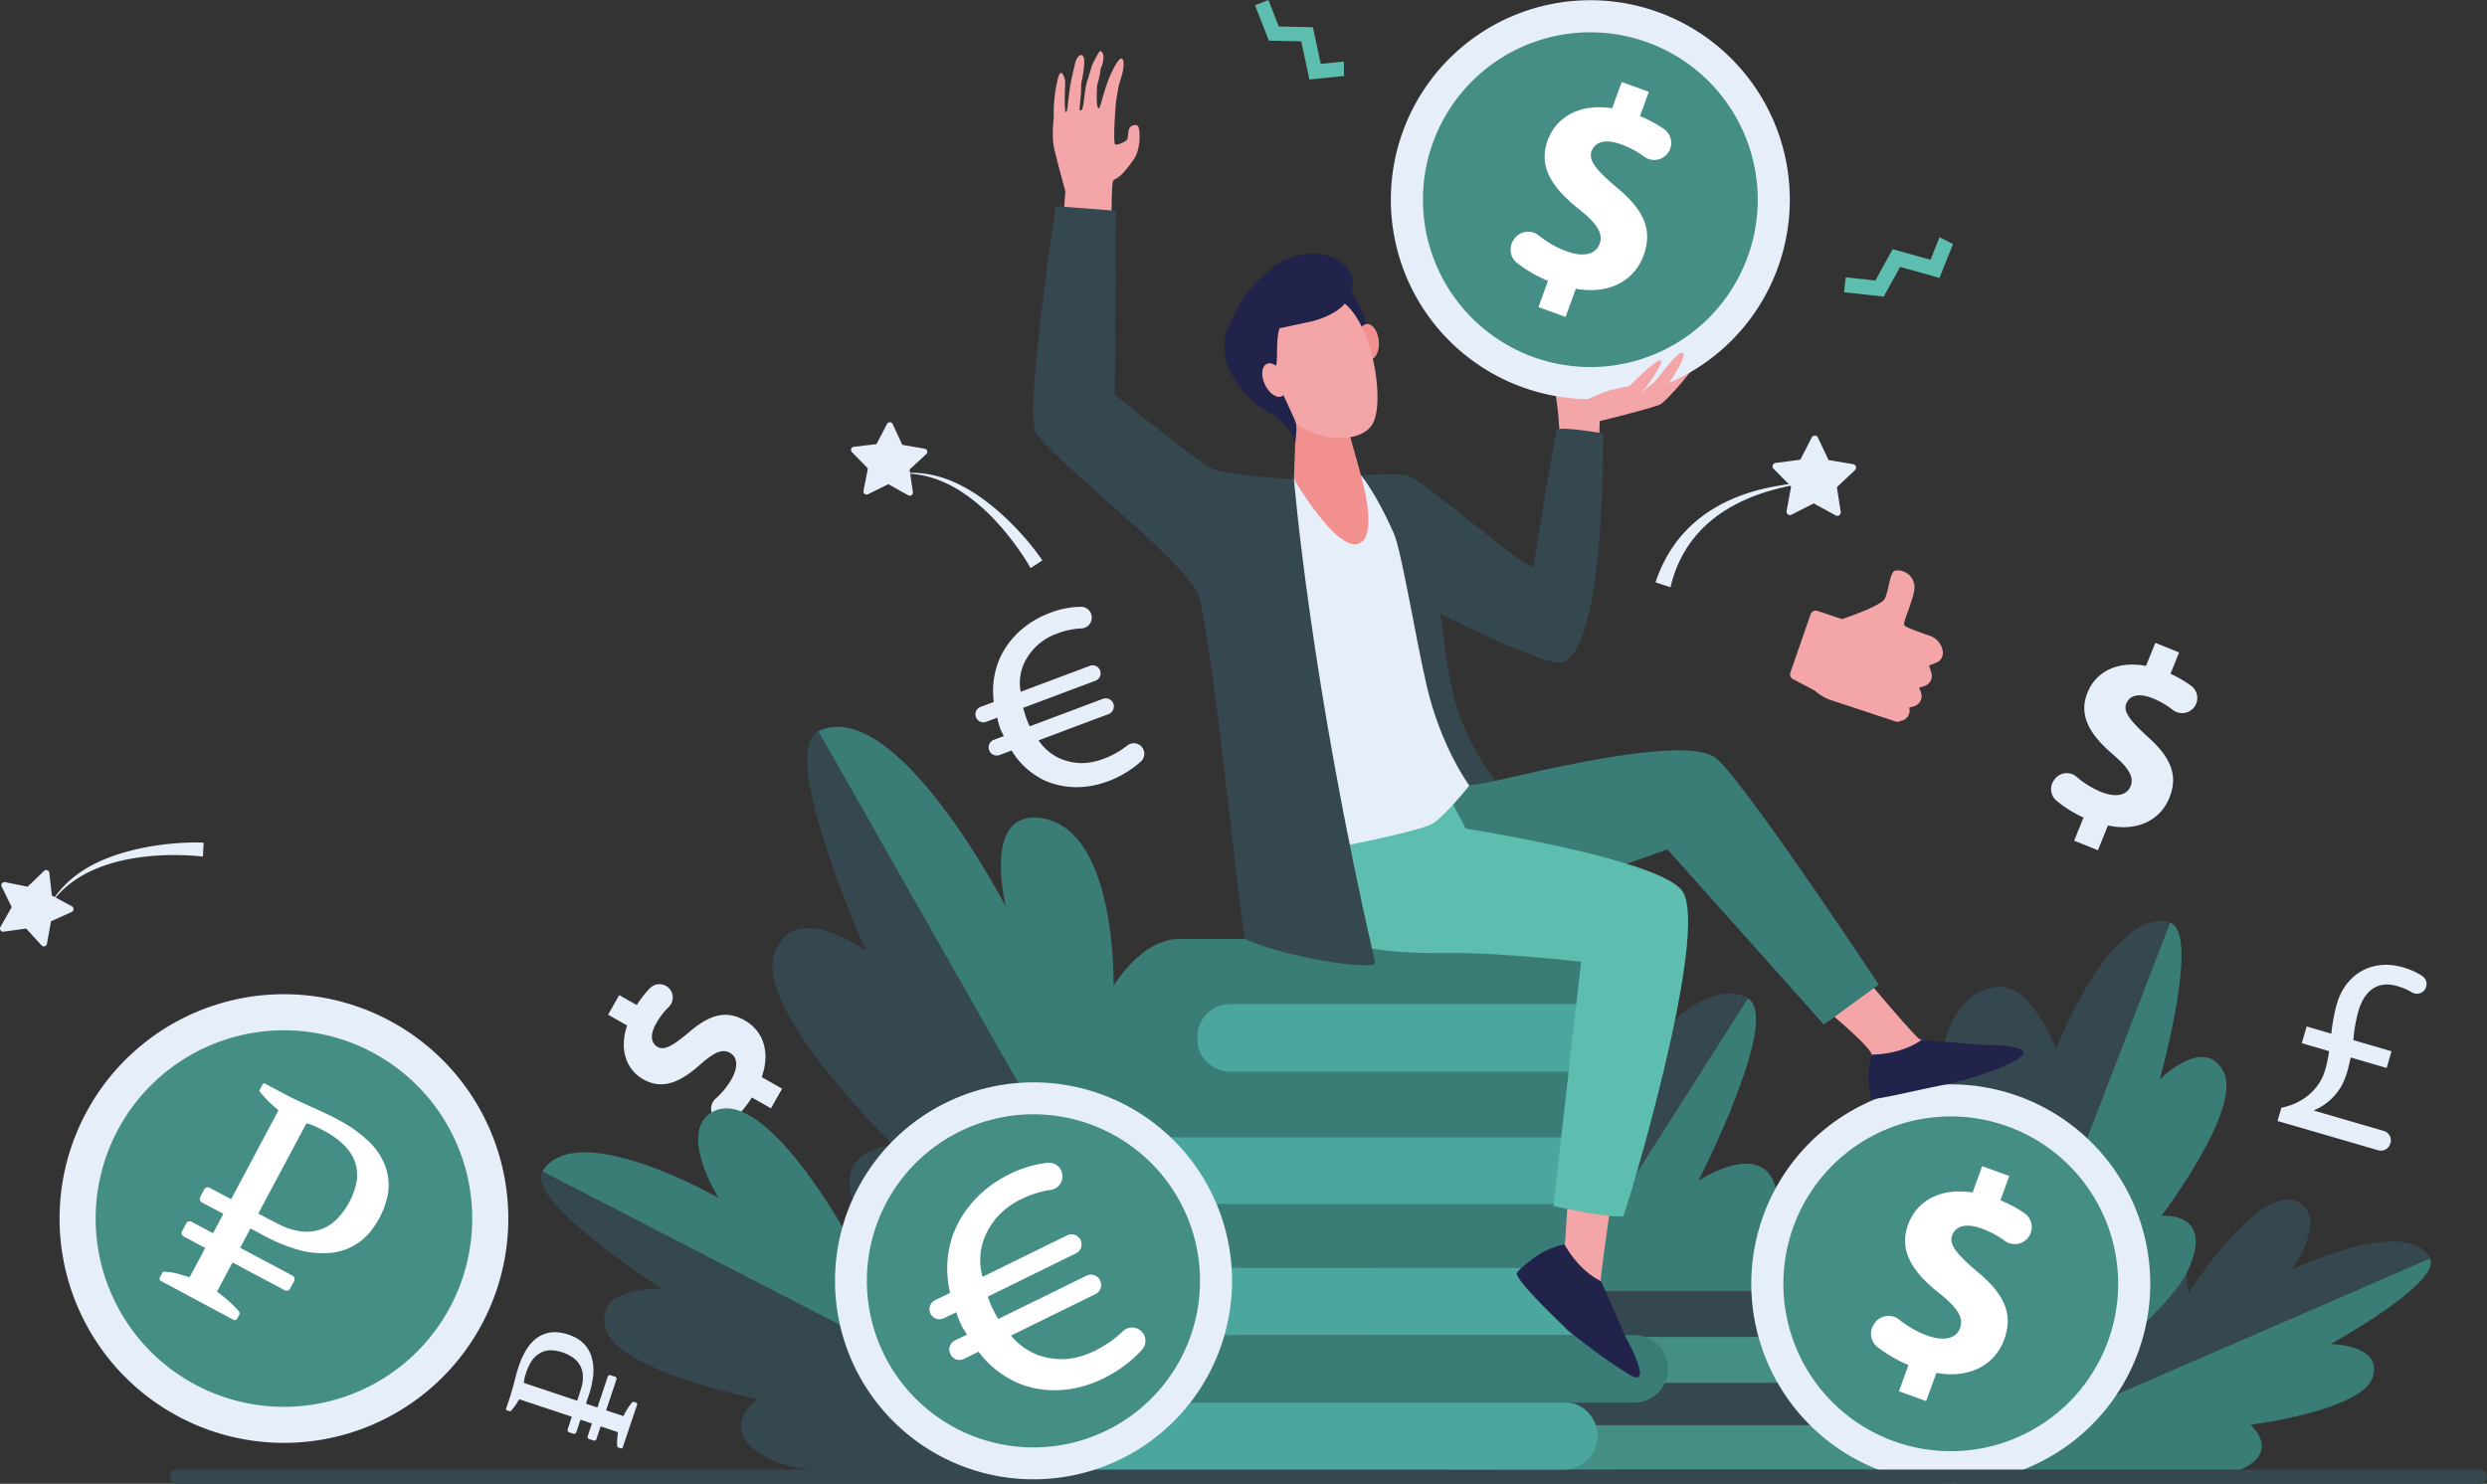 <svg xmlns="http://www.w3.org/2000/svg" viewBox="0 0 1243.1 741.78"><rect x="0" y="0" width="1243.1" height="741.78" fill="#333333" stroke="none"/><defs><style>.cls-1{fill:#e6eefa;}.cls-2{fill:#3a7c76;}.cls-3{fill:#35484f;}.cls-4{fill:#448e85;}.cls-5{fill:#fff;}.cls-6{fill:#5dbdaf;}.cls-7{fill:#4ba79d;}.cls-8{fill:#f4a5a8;}.cls-9{fill:#21234b;}.cls-10{fill:#f28f8f;}</style></defs><g id="Слой_2" data-name="Слой 2"><g id="Слой_1-2" data-name="Слой 1"><path class="cls-1" d="M385.32,554.05l-9.5-5.38a53.4,53.4,0,0,1-8.93,10.76,6.65,6.65,0,0,1-9.1-.13l-.3-.29a6.64,6.64,0,0,1,.17-9.74,38.53,38.53,0,0,0,8-9.79c3.23-5.7,3.24-10.85-.76-13.12-3.8-2.16-8-.32-14.72,5.67-9.67,8.66-18.81,13.13-28.52,7.62-8.8-5-12.19-15.1-8.22-27l-9.5-5.39,5.56-9.8,8.8,5a48.74,48.74,0,0,1,6.5-8.38,6.65,6.65,0,1,1,9.35,9.45A35.22,35.22,0,0,0,328,511.6c-3.69,6.51-2.08,10.2.72,11.79,3.3,1.86,7.39-.45,15.41-7.14,11-9.52,19.18-11.2,28.19-6.09s12.93,15.66,8.41,28.3l10.2,5.79-5.56,9.8Z"/><path class="cls-2" d="M842.48,706.61c24-32.25,43.21-32.53,43.21-32.53s8.74-56.67,1.77-80.78-38.49-3-38.49-3,41.79-81.91,24.65-91.11C841.7,482.09,791.41,569,791.41,569s11.78-38.24-10.8-38.1c-34,.22-37,87.9-37,87.9s-6.71-17.28-27.71-7.38c-22.63,10.66-28.76,74.86-30,124.46H805.13c17.06-10.45,31-20.7,37.35-29.24Z"/><path class="cls-3" d="M795.58,562s1.4-43.58-21.17-43.44c-34,.22-30.79,100.22-30.79,100.22s-14.22-28.29-35.22-18.4c-23,10.86-25.79,81.81-24.89,135.48h39.62L873.62,499.23c-31.92-17.14-78,62.76-78,62.76Z"/><path class="cls-2" d="M981,733s108.68,12.51,135,3.29,8.89-24,8.89-24,55.68-7.1,61.05-23.67-21-16.68-21-16.68,55.89-30.84,49.62-42.79c-11.69-22.27-74.4,8.11-74.4,8.11s21.65-17.4,8.62-26.1c-19.66-13.12-55.46,36.14-55.46,36.14s2.86-12.54-13.06-15C1051.67,627.88,981,733,981,733Z"/><path class="cls-3" d="M1080.22,623.07c15.92,2.49,13.09,24.28,13.09,24.28s37-58.76,56.68-45.64c13,8.7-4.72,33.21-4.72,33.21s57.59-28,69.28-5.72L991.37,726.05c8.19-12.32,62.16-107.14,88.85-103Z"/><path class="cls-2" d="M980.29,734.6s98.89-68.81,113.12-99.06-13-27.73-13-27.73,40.69-53.57,31-72.08-31.87,3.92-31.87,3.92,20.57-73.67,5.08-78.35c-28.85-8.72-57.08,84.58-57.08,84.58s-10.77-51.62-29.16-47.78c-27.73,5.78-.06,82.09-.06,82.09s-8.18-24.85-23.68-13.32c-27.8,20.69,5.64,167.73,5.64,167.73Z"/><path class="cls-3" d="M947.6,568.06c17.46-8.26,21-25.64,21-25.64s.12-43.15,27.84-48.93c18.39-3.84,31.26,30.82,31.26,30.82s28.11-71.73,57-63L980,733.45c-3.65-17.36-53.19-155.55-32.39-165.39Z"/><path class="cls-4" d="M949.8,734.81H750.37a11.52,11.52,0,1,1,0-23H949.8a11.52,11.52,0,0,1,0,23Z"/><path class="cls-3" d="M984.68,712.47H785.25a11.52,11.52,0,0,1,0-23H984.68a11.52,11.52,0,0,1,0,23Z"/><path class="cls-4" d="M956.77,691.29H757.34a11.51,11.51,0,1,1,0-23H956.77a11.51,11.51,0,1,1,0,23Z"/><path class="cls-3" d="M933.52,668.36H734.09a11.51,11.51,0,0,1,0-23H933.52a11.51,11.51,0,0,1,0,23Z"/><path class="cls-1" d="M1074.78,641.8a99.71,99.71,0,1,1-99.7-99.71,99.71,99.71,0,0,1,99.7,99.71Z"/><path class="cls-4" d="M1058.74,641.8a83.67,83.67,0,1,1-83.66-83.67,83.67,83.67,0,0,1,83.66,83.67Z"/><path class="cls-5" d="M949.17,695.52l4.76-13.13a68,68,0,0,1-15.48-8.95A8.5,8.5,0,0,1,936.67,662l.3-.44a8.49,8.49,0,0,1,12.31-1.87,49.57,49.57,0,0,0,14.06,8c7.88,2.86,14.37,1.77,16.38-3.76,1.9-5.25-1.32-10.17-10.3-17.33-13-10.34-20.57-20.92-15.71-34.32,4.41-12.17,16.44-18.6,32.29-16.14L990.75,583l13.55,4.91-4.41,12.17a61.79,61.79,0,0,1,12,6.39,8.5,8.5,0,1,1-9.91,13.81,44.9,44.9,0,0,0-11.52-6.12c-9-3.26-13.29-.44-14.7,3.43-1.65,4.56,2.13,9.22,12.28,17.9,14.34,11.77,18.23,21.78,13.71,34.22s-17,19.64-33.87,16.64l-5.11,14.1-13.55-4.91Z"/><path class="cls-3" d="M615.47,730.76s-154.94-76.4-181.59-116.25,12.52-42.1,12.52-42.1S377.26,505.16,387,476.85s46-1.26,46-1.26-44.95-100.06-24-110c39-18.53,93.82,88,93.82,88S491.09,407.28,518,408.79c40.55,2.26,38.87,106.91,38.87,106.91s4.58-40.13,29-27.09c43.85,23.38,29.6,242.15,29.6,242.15Z"/><path class="cls-2" d="M594.7,472.42c-19.09-10.59-38.1,20.36-38.1,20.36s1.93-81.73-38.62-84c-26.89-1.51-15.12,44.75-15.12,44.75s-54.78-106.49-93.82-88L615.65,729.06c1.46-25.38,16.85-235.66-20.95-256.64Z"/><path class="cls-3" d="M547.35,729s-126.73,15.73-159.54,1.71-9.3-31.35-9.3-31.35-70.45-13.85-75.89-35.46,28.2-19.49,28.2-19.49-68.69-44.15-59.66-58.87c16.83-27.43,94.26,16.73,94.26,16.73s-26.14-24.07-8.76-34.06c26.22-15.06,67.69,50.89,67.69,50.89s-2.57-16.25,18-18.06c36.85-3.23,105,128,105,128Z"/><path class="cls-2" d="M443.15,589.27c-20.54,1.8-18.8,29.87-18.8,29.87S382.13,541,355.91,556c-17.38,10,3.19,42.79,3.19,42.79S288,558.15,271.16,585.58L547.73,728.34c-9.4-16.43-70.16-142.09-104.58-139.07Z"/><path class="cls-3" d="M84.87,738.22h0a3.56,3.56,0,0,0,3.57,3.56H1239.53a3.56,3.56,0,1,0,0-7.12H88.44a3.56,3.56,0,0,0-3.57,3.56Z"/><polygon class="cls-6" points="969.45 118.59 964.94 129.85 946.01 124.58 937.38 140.23 922.57 138.61 921.75 146.1 941.55 148.28 949.74 133.44 969.42 138.93 976.22 121.98 969.45 118.59 969.45 118.59"/><path class="cls-1" d="M1036.76,420.27l4.65-11.54a60.5,60.5,0,0,1-13.5-8.46,7.56,7.56,0,0,1-1.23-10.28l.28-.39a7.56,7.56,0,0,1,11-1.28,44.23,44.23,0,0,0,12.27,7.59c6.93,2.79,12.74,2,14.7-2.84,1.86-4.61-.86-9.09-8.62-15.75-11.24-9.62-17.66-19.27-12.91-31.05,4.31-10.69,15.22-16,29.25-13.36l4.65-11.54,11.91,4.8-4.31,10.69a56.44,56.44,0,0,1,10.44,6.07,7.57,7.57,0,1,1-9.27,12A40.21,40.21,0,0,0,1076,349.1c-7.9-3.19-11.82-.81-13.19,2.59-1.61,4,1.61,8.28,10.37,16.33,12.4,10.93,15.54,20,11.13,30.89s-15.73,17-30.68,13.76l-5,12.4-11.9-4.8Z"/><path class="cls-7" d="M781.19,734.68H547a16.9,16.9,0,1,1,0-33.79H781.19a16.9,16.9,0,1,1,0,33.79Z"/><path class="cls-2" d="M816.4,701.23H595.89a16.9,16.9,0,1,1,0-33.79H816.4a16.9,16.9,0,1,1,0,33.79Z"/><path class="cls-7" d="M785,667.42H574.05a16.52,16.52,0,0,1-16.52-16.51v-.78a16.52,16.52,0,0,1,16.52-16.51H785a16.51,16.51,0,0,1,16.51,16.51v.78A16.51,16.51,0,0,1,785,667.42Z"/><path class="cls-2" d="M784.78,633.71H572.85a16.23,16.23,0,0,1-16.23-16.23v-1.34a16.23,16.23,0,0,1,16.23-16.22H784.78A16.23,16.23,0,0,1,801,616.14v1.34a16.23,16.23,0,0,1-16.23,16.23Z"/><path class="cls-7" d="M791.76,601.9H577.89a16.9,16.9,0,1,1,0-33.79H791.76a16.9,16.9,0,0,1,0,33.79Z"/><path class="cls-2" d="M782.53,568.53H568.66a16.9,16.9,0,1,1,0-33.79H782.53a16.9,16.9,0,0,1,0,33.79Z"/><path class="cls-2" d="M793.24,503.25H588.38a16.57,16.57,0,0,1-16.56-16.57V486a16.57,16.57,0,0,1,16.56-16.56H793.24A16.57,16.57,0,0,1,809.81,486v.67a16.57,16.57,0,0,1-16.57,16.57Z"/><path class="cls-7" d="M811.59,535.74H614.79a16.26,16.26,0,0,1-16.26-16.26V518.2A16.25,16.25,0,0,1,614.79,502h196.8a16.25,16.25,0,0,1,16.26,16.25v1.28a16.25,16.25,0,0,1-16.26,16.26Z"/><path class="cls-1" d="M583.86,567.38a99.22,99.22,0,1,1-140.2,5.67,99.22,99.22,0,0,1,140.2-5.67Z"/><path class="cls-4" d="M573,579.12a83.26,83.26,0,1,1-117.64,4.75A83.25,83.25,0,0,1,573,579.12Z"/><path class="cls-5" d="M571.2,666.32a6.61,6.61,0,0,1-.32,8.39,64.83,64.83,0,0,1-19.33,14.39c-12.39,6.08-26.61,7.94-40,3.36a48.19,48.19,0,0,1-22.41-16.72l-7.32,3.6a5,5,0,0,1-6.71-2.29l-.1-.19a5,5,0,0,1,2.3-6.71l6-2.95c-1.2-2-2-3.2-2.59-4.32A49.2,49.2,0,0,1,478,656l-6.19,3a5,5,0,0,1-4.42-9l7.5-3.68a51.51,51.51,0,0,1,1-27.76c4.87-14.27,15.61-25.13,28.55-31.49a57,57,0,0,1,19.12-5.77,6.78,6.78,0,0,1,7.43,5.76v.11a6.77,6.77,0,0,1-5.82,7.68,48.77,48.77,0,0,0-14.84,4.7c-8.26,4-15.23,10.73-18.66,20.34a30.09,30.09,0,0,0-.51,18.41l42.23-20.72a5,5,0,0,1,4.42,9l-44.1,21.65c.82,2.16,1.65,4.32,2.29,5.63.83,1.69,1.66,3.38,2.95,5.54l44.2-21.7a5.12,5.12,0,0,1,4.51,9.19l-42.31,20.78a31.8,31.8,0,0,0,13.95,9.92c10,3.25,18.77,2.19,28.16-2.41a55.16,55.16,0,0,0,13.82-9.68,6.61,6.61,0,0,1,9.84.76Z"/><path class="cls-1" d="M571.19,374.07a5.25,5.25,0,0,1-.9,6.61,51.77,51.77,0,0,1-16.37,9.87c-10.25,3.84-21.62,4.21-31.87-.44a38.2,38.2,0,0,1-16.41-14.92l-6.05,2.27a4,4,0,0,1-5.12-2.33l-.06-.15a4,4,0,0,1,2.33-5.13l5-1.86c-.79-1.65-1.36-2.68-1.71-3.61a39.67,39.67,0,0,1-1.57-5.61l-5.12,1.92a4,4,0,1,1-2.8-7.45l6.21-2.33a40.91,40.91,0,0,1,3-21.84c4.95-10.88,14.26-18.63,25-22.65a44.67,44.67,0,0,1,15.53-3.08,5.36,5.36,0,0,1,5.42,5.11v.09a5.39,5.39,0,0,1-5.19,5.62,38.25,38.25,0,0,0-12.08,2.56A28.63,28.63,0,0,0,512,331.34a23.89,23.89,0,0,0-1.82,14.5l34.93-13.11a4,4,0,0,1,2.8,7.45l-36.49,13.7c.49,1.76,1,3.53,1.38,4.61.53,1.4,1,2.8,1.9,4.61l36.57-13.73a4.06,4.06,0,0,1,2.85,7.61l-35,13.14A25.3,25.3,0,0,0,529.4,379c7.63,3.34,14.66,3.18,22.42.27a44,44,0,0,0,11.66-6.57,5.24,5.24,0,0,1,7.71,1.35Z"/><path class="cls-1" d="M895.41,257.32l11.14-5.65,11,6a1.72,1.72,0,0,0,2.52-1.77l-1.92-12.35L927.2,235a1.71,1.71,0,0,0-.91-2.94L914,230l-5.36-11.29a1.71,1.71,0,0,0-3.07,0l-5.71,11.11-12.39,1.61a1.71,1.71,0,0,0-1,2.91l8.8,8.86L893,255.47a1.72,1.72,0,0,0,2.46,1.85Z"/><polygon class="cls-6" points="671.69 30.76 660.17 31.93 656.24 13.6 639.19 13.23 634.01 0 627.31 2.62 634.24 20.32 650.4 20.67 654.49 39.74 671.82 37.98 671.69 30.76 671.69 30.76"/><path class="cls-8" d="M908.39,305.4l12.33,4.07s19.54-6.34,21.46-10.32,2.47-13.64,5.25-13.91a8.41,8.41,0,0,1,9.43,7.26c.93,4.8-6.1,18.67-5,20.15.69.92,7.71,3.47,12.86,5.23a9.62,9.62,0,0,1,6.36,7.75h0a5.29,5.29,0,0,1-3.3,5.68l-3.55,1.37,1.13,3.66a5.3,5.3,0,0,1-3.34,6.57l-2.74.91.87,2.23a5.29,5.29,0,0,1-3.41,7l-2.4.7.1.64a5.26,5.26,0,0,1-3.84,5.9l-2.38.63-32.83-10.83a23.48,23.48,0,0,1-8.32-4.84l-10.9-5.75a2.72,2.72,0,0,1-1.26-3.29l10.1-29.1a2.69,2.69,0,0,1,3.38-1.71Z"/><path class="cls-1" d="M515.13,284c-.1-.27-2.42-4.24-5.41-8.55-13.93-20.06-34.58-39.4-58.8-38.68l0-.14c11-1.2,21.68,1.71,31.1,6.91,15.53,8.38,30.67,24.34,39,36.6L515.13,284Z"/><path class="cls-8" d="M778.31,224s1.18-2.39,1.11-7.91a138.55,138.55,0,0,0-1.73-18c-.49-1.65,21.59-8.57,21.59-8.57s35.42-1.81,40.69-5.77,9.71-5.58,7.25-1.48c-4.45,7.42-14.83,18.29-17.13,19.77s-29.83,8.41-30.32,8.41-.33,17.3-.33,17.3L778.31,224Z"/><path class="cls-3" d="M801.3,216.65s-22.95-3.9-23.36-1.61c-9.27,50.75-10.84,67.52-11.86,68-3.5,1.79-53.42-42-61.67-44.89-3.94-1.37-8.24-1.14-12.35-1-9.82.29-6.51,0-11.68.31h0l-.43,0,0,9.23c11.06,9.95,36.37,160.63,38.5,160.53,2.38-.11,52.41,12.48,51.53,8.26-.14-.68-33.92-28.32-43.5-68.21-3.21-13.39-4.8-27.81-6.55-40.43,11.12,5.58,54.54,26.94,61.42,24.12,21.4-8.78,19.9-114.38,19.9-114.38Z"/><path class="cls-8" d="M887.45,484.19s46.55,36.46,48.1,42.93c2.24,9.31,44.86-2.93,34.58-4.83-2.36-.44-9.93-2.36-10.55-2.69-3.33-1.78-44.75-51.69-44.75-51.69l-27.38,16.28Z"/><path class="cls-9" d="M990.12,522.29l-29.72-2.42s-8.49,7-24.82,7.36a38.05,38.05,0,0,0-1.37,16.17c.22,1.51.47,6.05,2,6,5.48-.37,20.11-4,36.78-7.35,0,0,22.4-4.74,35.34-12.48s-18.2-7.23-18.2-7.23Z"/><path class="cls-2" d="M678.89,392.73s34.08,5.73,71.78-3.1c43.62-10.2,91.86-19.63,106-11.41,11.38,6.6,82.41,114,82.41,114l-27.43,20L833.42,424.6s-99.79,36.82-122.2,32.74c-51.05-9.3-51.77-50.06-32.33-64.61Z"/><polygon class="cls-2" points="716.15 371.07 750.26 411.6 686.99 430.88 678.89 392.73 716.15 371.07 716.15 371.07"/><path class="cls-8" d="M785.46,556.2s-2.07,56.3-3.36,65.83,23.89,38.09,20.68,28.14c-.74-2.28-2.65-9.85-2.65-10.56,0-3.77,9.33-68,9.33-68l-24-15.41Z"/><path class="cls-9" d="M812.27,667.76l-12-27.3s-10.23-4.14-18.28-18.34a38,38,0,0,0-14.88,6.48c-1.22.9-9.54,7-9,8.39,2.13,5.17,13.46,16.25,25.86,28.34,0,0,17.57,14.17,30.53,21.88s-2.29-19.45-2.29-19.45Z"/><path class="cls-6" d="M840.71,445.21c-11.92-15.89-108.12-31-108.12-31l-26.82-51.55-59.31,36.57s5.93,47.2,10.38,59.81c5.93,16.8,45.79,17.66,70.14,17.41,22.4-.23,63.31,4.34,63.31,4.34L776.46,602.89s27.2,6.19,34.84,5.19c.87-.12,44.24-143.1,29.41-162.87Z"/><path class="cls-1" d="M680.27,237.61l-33.46,1.84s-.77.27-1,.31c-2.73.5-.25,98,2.18,134.45s7.36,51.72,7.36,51.72,45.39-8.06,59.32-13.46c5.78-2.24,19.77-19.74,19.77-19.74S720.15,373.52,713,342.31c-5.56-24.08-12.4-66.75-16.32-75.66-9-20.46-16.36-29-16.36-29Z"/><path class="cls-10" d="M647.76,209.93l-1,29.55s21.67,37.33,32.79,32.12c9.33-4.36,1-32.75,1-32.75s-1.62-6.51-3.86-14c-1.57-5.23-2.87-10.89-2.77-15,.23-10.1-26.26.11-26.26.11Z"/><path class="cls-9" d="M673.64,142.54s11,16.64,11.87,30.65-2.15,23.56-2.15,23.56l-35.42-42.34,25.7-11.87Z"/><path class="cls-10" d="M689.17,170.32c.5,4.91-1.4,9.12-4.25,9.41s-5.57-3.45-6.07-8.35,1.41-9.12,4.26-9.41,5.56,3.45,6.06,8.35Z"/><path class="cls-8" d="M636.48,161.19c-.81-.17-.73,40.59,11.08,50.19s32.38,10.43,38.39.77c6.64-10.69.32-53.64-17.25-62.77s-32.22,11.81-32.22,11.81Z"/><path class="cls-9" d="M633.48,135.91c-9,7.91-13.39,13.69-19.49,27.75-7.5,17.29,7.39,35.2,19.87,42.32s13.55,15.86,13.55,15.86l.49-5.44c.53-4.22-.74-6.63-1.94-9.19-1.06-2.27-4.47-10.05-5.8-12.11-3.52-5.42-4.21-6.59-2.48-11.74,1.34-4-.21-12.7,1.86-19.23l16.8-3.63s10.52-2.53,15.83-8.65c15.25-17.59-14.9-37.21-38.69-15.94Z"/><path class="cls-8" d="M641.68,187.82c2.07,4.48,1.64,9.08-1,10.28s-6.38-1.44-8.45-5.92-1.64-9.07,1-10.28,6.38,1.45,8.45,5.92Z"/><path class="cls-1" d="M456.29,246l-1.64-11.28L463,227a1.56,1.56,0,0,0-.8-2.69L451,222.38,446.2,212a1.57,1.57,0,0,0-2.81-.08l-5.31,10.1-11.32,1.35a1.57,1.57,0,0,0-.94,2.65l8,8.16-2.21,11.19a1.57,1.57,0,0,0,2.23,1.71L444,242.06l10,5.56a1.56,1.56,0,0,0,2.31-1.59Z"/><path class="cls-1" d="M101.43,428.24a98.41,98.41,0,0,0-10.09-.71c-24.41-.69-52.23,4.48-66,24.41l-.13-.07c5.52-9.53,14.23-16.44,24-20.95,16-7.54,37.79-10.27,52.58-9.66l-.36,7Z"/><path class="cls-1" d="M35.94,453.08l-10-5.37-1.28-11.33a1.57,1.57,0,0,0-2.64-1l-8.22,7.91L2.58,441a1.57,1.57,0,0,0-1.73,2.22l5,10.26L.21,463.44a1.56,1.56,0,0,0,1.58,2.32l11.29-1.56,7.69,8.41a1.57,1.57,0,0,0,2.7-.78l2-11.23,10.38-4.71a1.56,1.56,0,0,0,.09-2.81Z"/><path class="cls-8" d="M527.17,75.37c1.91,7.85,5.35,20.25,5.35,20.25-.27,3.41-1.28,17.6-2.48,35l25.57-10.23s-.31-28.34.83-30.07c1-1.47,2.58.36,10.42-10.85,2.26-3.24,2.68-9,2.68-9s.47-7.12-1.13-7.78a3.32,3.32,0,0,0-4,1.63c-.58,1.23-.43,4.1-1,5.33s-4.27,2.71-5.83,2.63.2-21,.2-21,.86-6,1.31-7.9c.37-1.66,1.88-6.52,1.88-6.52s1.77-7.06-.42-7.6c-1.29-.32-4.58,5.42-6.84,11.5-2.43,6.56-3.81,13.51-4.5,13.42-1.64-.22-.77-11.72-.77-11.72s1.63-5.27,1.58-7.76c1.54-3,2.56-8.69-.14-9.16-.5-.09-4.07,7.09-4.07,7.09s-1.4,5.06-2.22,7.42c-1.43,4.16-1.65,10.74-2.4,13.64C540.54,56,540,55,539.72,55.14s.15-3.25.55-7.83c.2-2.3-.07-5,.58-7.59a55.46,55.46,0,0,0,1.09-8c.44-5.94-3.31-5.34-4.6.1-.49,2.08-1,4.34-1.53,6.63-2,8.92-1.95,17.51-2.92,17.58-1.24.09-.42-15.55-.42-15.55s-1.92-8.66-3.82-.62a69.94,69.94,0,0,0-1.95,17.26c.2,2.28-1.44,10.41.47,18.26Z"/><path class="cls-3" d="M646.77,239.5s-33.14-1.56-41.69-5.44c-5.19-2.34-47.82-36.7-47.82-36.7l.47-92-30-2.28S512.21,204.77,517.59,215.9c5.56,11.49,68,58.8,80.44,79.33,7.19,11.82,22.18,172.67,24.45,174.12,16.15,8.4,66,16.79,64.84,11.7C654.86,340.18,646.77,239.5,646.77,239.5Z"/><path class="cls-1" d="M894.62,99.82A99.71,99.71,0,1,1,794.91.11a99.71,99.71,0,0,1,99.71,99.71Z"/><path class="cls-4" d="M878.58,99.82a83.67,83.67,0,1,1-83.67-83.67,83.67,83.67,0,0,1,83.67,83.67Z"/><path class="cls-5" d="M769,153.54l4.75-13.13a68,68,0,0,1-15.48-8.95A8.52,8.52,0,0,1,756.5,120l.31-.45a8.48,8.48,0,0,1,12.31-1.86,49.57,49.57,0,0,0,14.06,8c7.87,2.85,14.37,1.77,16.37-3.76,1.91-5.25-1.31-10.18-10.29-17.34-13-10.34-20.57-20.91-15.71-34.32C778,58.1,790,51.67,805.83,54.13L810.59,41l13.55,4.91-4.41,12.16a62.63,62.63,0,0,1,11.95,6.4,8.5,8.5,0,1,1-9.91,13.81,45.29,45.29,0,0,0-11.53-6.13c-9-3.26-13.28-.44-14.69,3.43-1.65,4.56,2.13,9.22,12.28,17.9,14.34,11.77,18.22,21.78,13.71,34.22s-17,19.65-33.87,16.65l-5.12,14.1L769,153.54Z"/><path class="cls-8" d="M792.35,200.05s9.23-4,11.7-4.78S814.43,193,814.43,193s12.28-12.6,15.41-12.93-7.17,13.75-7.17,13.75l-4.28,4.12s6.91-5.93,8.24-6.75,11.69-15.82,14.33-14.83-4.45,11.53-7.91,17.14-19.27,9.06-19.27,9.06l-21.43-2.47Z"/><path class="cls-1" d="M902.62,240.75c0,2.47-56,3.15-67.66,52.84l-7.47-2.46c16.64-50.5,72.12-48.47,74.84-50.33l0-.05Z"/><path class="cls-1" d="M1138.39,560.39l1.93-6.62c10.19-1.93,19-8.86,21.85-18.8a59.52,59.52,0,0,0,2-9.47l-13.65-4,2.43-8.34,12.33,3.58A91.77,91.77,0,0,1,1168,502c4.55-15.63,18.25-22.72,33-18.44a35.23,35.23,0,0,1,9.85,4.42,4.86,4.86,0,0,1-5.33,8.12,29.17,29.17,0,0,0-7.25-3.14c-10.33-3-16.65,2.92-19.39,12.33A74.66,74.66,0,0,0,1176.3,520l19.08,5.55-2.43,8.34-18-5.23c-1.07,5.15-2.27,10.26-4.85,14.68a28.71,28.71,0,0,1-13.3,11.66l-.08.26,34.83,10.13a4.85,4.85,0,0,1,3.3,6l-.1.35a4.85,4.85,0,0,1-6,3.31l-50.33-14.63Z"/><path class="cls-1" d="M253.68,618.57A112.15,112.15,0,1,1,151.31,497.42,112.16,112.16,0,0,1,253.68,618.57Z"/><path class="cls-4" d="M235.7,617.06A94.11,94.11,0,1,1,149.8,515.4a94.11,94.11,0,0,1,85.9,101.66Z"/><path class="cls-5" d="M80.48,640.41a1.36,1.36,0,0,1-.56-1.83c.48-.9,1-1.78,1.45-2.66.07-.13.38-.18.58-.17a32,32,0,0,1,8.28,1.43c1.38.4,2.76.77,4.13,1.18.29.08.47.09.64-.22q3.73-7,7.48-14.07h0a.23.23,0,0,0-.09-.31l-10.62-5.65A1.93,1.93,0,0,1,91,615.5l2.1-3.94a1.93,1.93,0,0,1,2.6-.79l10.57,5.63a.23.23,0,0,0,.32-.1l5.05-9.48L101,601.18a2.13,2.13,0,0,1-.88-2.89l1.89-3.56a2.14,2.14,0,0,1,2.89-.88l10.63,5.66.32-.61q8.13-15.25,16.25-30.51c2.25-4.22,4.49-8.46,6.77-12.67.27-.52.29-.78-.22-1.17a56.31,56.31,0,0,1-8.84-8.89c-.1-.13-.27-.26-.15-.48.53-1,1.05-2,1.6-3a1,1,0,0,1,1.33-.41h0c4.33,2.31,8.62,4.7,13,6.88s8.58,4,12.89,6a139.3,139.3,0,0,1,14.07,7.1,63,63,0,0,1,12.1,9.21,32.67,32.67,0,0,1,7.53,11,27.61,27.61,0,0,1,.84,18.67,43.25,43.25,0,0,1-7.59,14.7,28.84,28.84,0,0,1-20.19,11,44.64,44.64,0,0,1-17.7-2,89.63,89.63,0,0,1-17.24-7.48c-1.54-.85-3.09-1.66-4.64-2.48l-.5-.23-5,9.46a.23.23,0,0,0,.1.32l26,13.82a1.94,1.94,0,0,1,.79,2.61l-2.09,3.91a1.93,1.93,0,0,1-2.6.8l-25.94-13.82a.24.24,0,0,0-.32.1l-7.67,14.4c1,.73,2,1.45,2.91,2.18a61.47,61.47,0,0,1,7.95,7.52,1.73,1.73,0,0,1,.24,2c-.32.59-.63,1.19-1,1.8a1.34,1.34,0,0,1-1.82.56Zm48.64-33.75a2.72,2.72,0,0,0,.29.19c3.65,1.9,7.27,3.87,11,5.68a31.66,31.66,0,0,0,9.8,3,21,21,0,0,0,18.95-6.9,37.24,37.24,0,0,0,8.39-15,20.6,20.6,0,0,0,.58-10.22c-1.12-5.3-4.17-9.39-8.22-12.83A46,46,0,0,0,161,564.8a39.51,39.51,0,0,0-7.23-3.11c-.45-.13-.63-.05-.85.36Q142,582.49,131.11,602.92C130.45,604.15,129.8,605.38,129.12,606.66Z"/><path class="cls-1" d="M311.26,723.58a.74.74,0,0,1-.94.47c-.53-.18-1.06-.35-1.58-.54-.08,0-.13-.19-.15-.3a17.94,17.94,0,0,1,0-4.63c.09-.78.17-1.57.26-2.35,0-.16,0-.27-.17-.33l-8.33-2.77h0a.12.12,0,0,0-.16.08l-2.1,6.28a1.07,1.07,0,0,1-1.34.67l-2.33-.78a1.06,1.06,0,0,1-.67-1.35l2.09-6.25a.14.14,0,0,0-.08-.17l-5.62-1.87L288.07,716a1.17,1.17,0,0,1-1.49.74l-2.11-.7a1.19,1.19,0,0,1-.74-1.49l2.1-6.29-.36-.12-18.05-6-7.51-2.51c-.3-.11-.45-.09-.61.22a30.91,30.91,0,0,1-4,5.61c-.05.07-.11.17-.24.13l-1.8-.59a.55.55,0,0,1-.34-.69h0c.86-2.56,1.77-5.11,2.55-7.69s1.39-5,2.06-7.54a77.32,77.32,0,0,1,2.57-8.3,34.5,34.5,0,0,1,3.9-7.41,18.16,18.16,0,0,1,5.27-5.1,15.28,15.28,0,0,1,10.07-2.16,23.89,23.89,0,0,1,8.68,2.78,15.91,15.91,0,0,1,7.82,10,24.35,24.35,0,0,1,.54,9.8,49.08,49.08,0,0,1-2.49,10c-.31.91-.61,1.83-.92,2.74,0,.1-.05.2-.08.3l5.6,1.87a.14.14,0,0,0,.17-.08l5.13-15.36a1.06,1.06,0,0,1,1.35-.67l2.31.78a1,1,0,0,1,.67,1.34L303,704.93a.14.14,0,0,0,.08.17l8.52,2.84.93-1.77a33.14,33.14,0,0,1,3.35-5,.94.94,0,0,1,1.05-.31l1.07.35a.77.77,0,0,1,.47.95Zm-22.78-23.33.08-.18c.7-2.16,1.44-4.3,2.08-6.48a17.28,17.28,0,0,0,.7-5.59,11.56,11.56,0,0,0-5.47-9.67,20.72,20.72,0,0,0-8.94-3.18,11.36,11.36,0,0,0-5.6.62,12.56,12.56,0,0,0-6.22,5.64,24.91,24.91,0,0,0-2.28,5.37,21.75,21.75,0,0,0-1,4.21c0,.26,0,.35.28.43l24.19,8.09Z"/></g></g></svg>